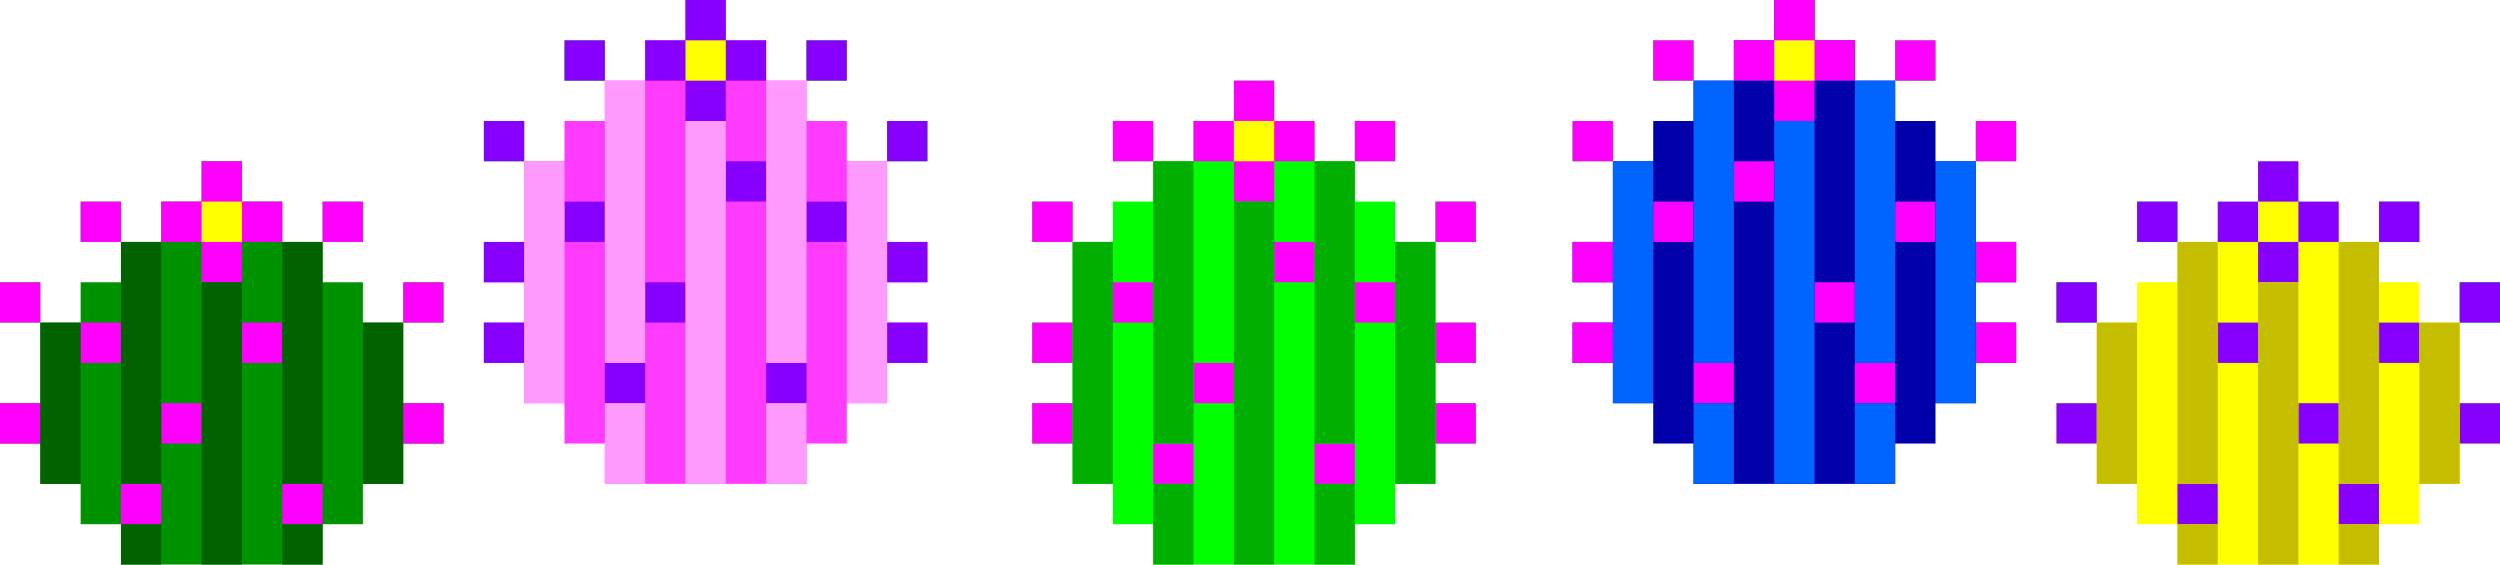 <svg xmlns="http://www.w3.org/2000/svg" xmlns:xlink="http://www.w3.org/1999/xlink" viewBox="0 0 62 14"><path d="M11 8h-1V7h1v1zM3 6H2V5h1v1zm6 0H8V5h1v1zM1 8H0V7h1v1z" fill="#0f0"/><path d="M1 10H0v1h1v1h1v1h1v1h5v-1h1v-1h1v-1h1v-1h-1V8H9V7H8V6H7V5H6V4H5v1H4v1H3v1H2v1H1v2z" fill="#009300"/><path d="M6 7V6h1V5H6V4H5v1H4v1h1v1h1zm5 4h-1v-1h1v1zm0-3h-1V7h1v1zm-6 3H4v-1h1v1zm2-2H6V8h1v1zM3 6H2V5h1v1zm6 0H8V5h1v1zm-5 7H3v-1h1v1zm4 0H7v-1h1v1zM3 9H2V8h1v1zm-2 2H0v-1h1v1zm0-3H0V7h1v1z" fill="#f0f"/><path d="M6 7H5v7h1V8 7zM4 6H3v6h1V7 6zm0 8H3v-1h1v1zm4-8H7v6h1V7 6zm0 8H7v-1h1v1zM1 8v4h1V8H1zm9 0H9v4h1V9 8z" fill="#006300"/><path d="M6,6H5V5h1V6z" fill="#ff0"/><path d="M52 8h-1V7h1v1zm8-2h-1V5h1v1zm-6 0h-1V5h1v1zm8 2h-1V7h1v1z" fill="#0f0"/><path d="M53,8h-1v2h-1v1h1v1h1v1h1v1h5v-1h1v-1h1v-1h1v-1h-1V8h-1V7h-1V6h-1V5h-1V4h-1v1h-1v1h-1v1h-1V8z" fill="#ff0"/><path d="M57 7V6h1V5h-1V4h-1v1h-1v1h1v1h1zm-5 4h-1v-1h1v1zm0-3h-1V7h1v1zm6 3h-1v-1h1v1zm-2-2h-1V8h1v1zm4-3h-1V5h1v1zm-6 0h-1V5h1v1zm5 7h-1v-1h1v1zm-4 0h-1v-1h1v1zm5-4h-1V8h1v1zm2 2h-1v-1h1v1zm0-3h-1V7h1v1z" fill="#8700ff"/><path d="M57 7h-1v7h1V8 7zm2-1h-1v6h1V7 6zm0 8h-1v-1h1v1zm-4-8h-1v6h1V7 6zm0 8h-1v-1h1v1zm6-6h-1v4h1V9 8zm-8 0h-1v4h1V9 8z" fill="#c5bd00"/><path d="M57,6h-1V5h1V6z" fill="#ff0"/><path d="M40 4h-1V3h1v1zm8-2h-1V1h1v1zm-6 0h-1V1h1v1zm8 2h-1V3h1v1z" fill="#0f0"/><use href="#B" fill="#00a"/><path d="M45 3V2h1V1h-1V0h-1v1h-1v1h1v1h1zm-5 6h-1V8h1v1zm0-2h-1V6h1v1zm0-3h-1V3h1v1zm6 4h-1V7h1v1zm-2-3h-1V4h1v1zm4-3h-1V1h1v1zm-6 0h-1V1h1v1zm5 8h-1V9h1v1zm-4 0h-1V9h1v1zm5-4h-1V5h1v1zm2 3h-1V8h1v1zm0-2h-1V6h1v1zm0-3h-1V3h1v1zm-8 2h-1V5h1v1z" fill="#f0f"/><path d="M45 3h-1v9h1V4 3zm2-1h-1v7h1V3 2zm0 8h-1v2h1v-1-1zm-4-8h-1v7h1V3 2zm0 8h-1v2h1v-1-1zm6-6h-1v6h1V5 4zm-8 0h-1v6h1V5 4z" fill="#0064ff"/><path d="M45,2h-1V1h1V2z" fill="#ff0"/><g fill="#0f0"><path d="M36.6 6h-1V5h1v1zm-8-2h-1V3h1v1zm6 0h-1V3h1v1z"/><path d="M27.6 6h-1v2h-1v1h1v1h-1v1h1v1h1v1h1v1h5v-1h1v-1h1v-1h1v-1h-1V9h1V8h-1V6h-1V5h-1V4h-1V3h-1V2h-1v1h-1v1h-1v1h-1v1z"/><path d="M26.6,6h-1V5h1V6z"/></g><path d="M31.6 5V4h1V3h-1V2h-1v1h-1v1h1v1h1zm5 6h-1v-1h1v1zm0-2h-1V8h1v1zm0-3h-1V5h1v1zm-6 4h-1V9h1v1zm2-3h-1V6h1v1zm-4-3h-1V3h1v1zm6 0h-1V3h1v1zm-5 8h-1v-1h1v1zm4 0h-1v-1h1v1zm-5-4h-1V7h1v1zm-2 3h-1v-1h1v1zm0-2h-1V8h1v1zm0-3h-1V5h1v1zm8 2h-1V7h1v1z" fill="#f0f"/><path d="M31.6 5h-1v9h1V6 5zm-2-1h-1v7h1V5 4zm0 8h-1v2h1v-1-1zm4-8h-1v7h1V5 4zm0 8h-1v2h1v-1-1zm-6-6h-1v6h1V7 6zm8 0h-1v6h1V7 6z" fill="#00af00"/><path d="M31.6,4h-1V3h1V4z" fill="#ff0"/><path d="M23 4h-1V3h1v1zm-8-2h-1V1h1v1zm6 0h-1V1h1v1z" fill="#0f0"/><use href="#B" x="-27" fill="#ff3bff"/><path d="M13,4h-1V3h1V4z" fill="#0f0"/><path d="M18 3V2h1V1h-1V0h-1v1h-1v1h1v1h1zm5 6h-1V8h1v1zm0-2h-1V6h1v1zm0-3h-1V3h1v1zm-6 4h-1V7h1v1zm2-3h-1V4h1v1zm-4-3h-1V1h1v1zm6 0h-1V1h1v1zm-5 8h-1V9h1v1zm4 0h-1V9h1v1zm-5-4h-1V5h1v1zm-2 3h-1V8h1v1zm0-2h-1V6h1v1zm0-3h-1V3h1v1zm8 2h-1V5h1v1z" fill="#8700ff"/><path d="M18 3h-1v9h1V4 3zm-2-1h-1v7h1V3 2zm0 8h-1v2h1v-1-1zm4-8h-1v7h1V3 2zm0 8h-1v2h1v-1-1zm-6-6h-1v6h1V5 4zm8 0h-1v6h1V5 4z" fill="#ff9aff"/><path d="M18,2h-1V1h1V2z" fill="#ff0"/><defs ><path id="B" d="M41 4h-1v2h-1v1h1v1h-1v1h1v1h1v1h1v1h5v-1h1v-1h1V9h1V8h-1V7h1V6h-1V4h-1V3h-1V2h-1V1h-1V0h-1v1h-1v1h-1v1h-1v1z"/></defs></svg>